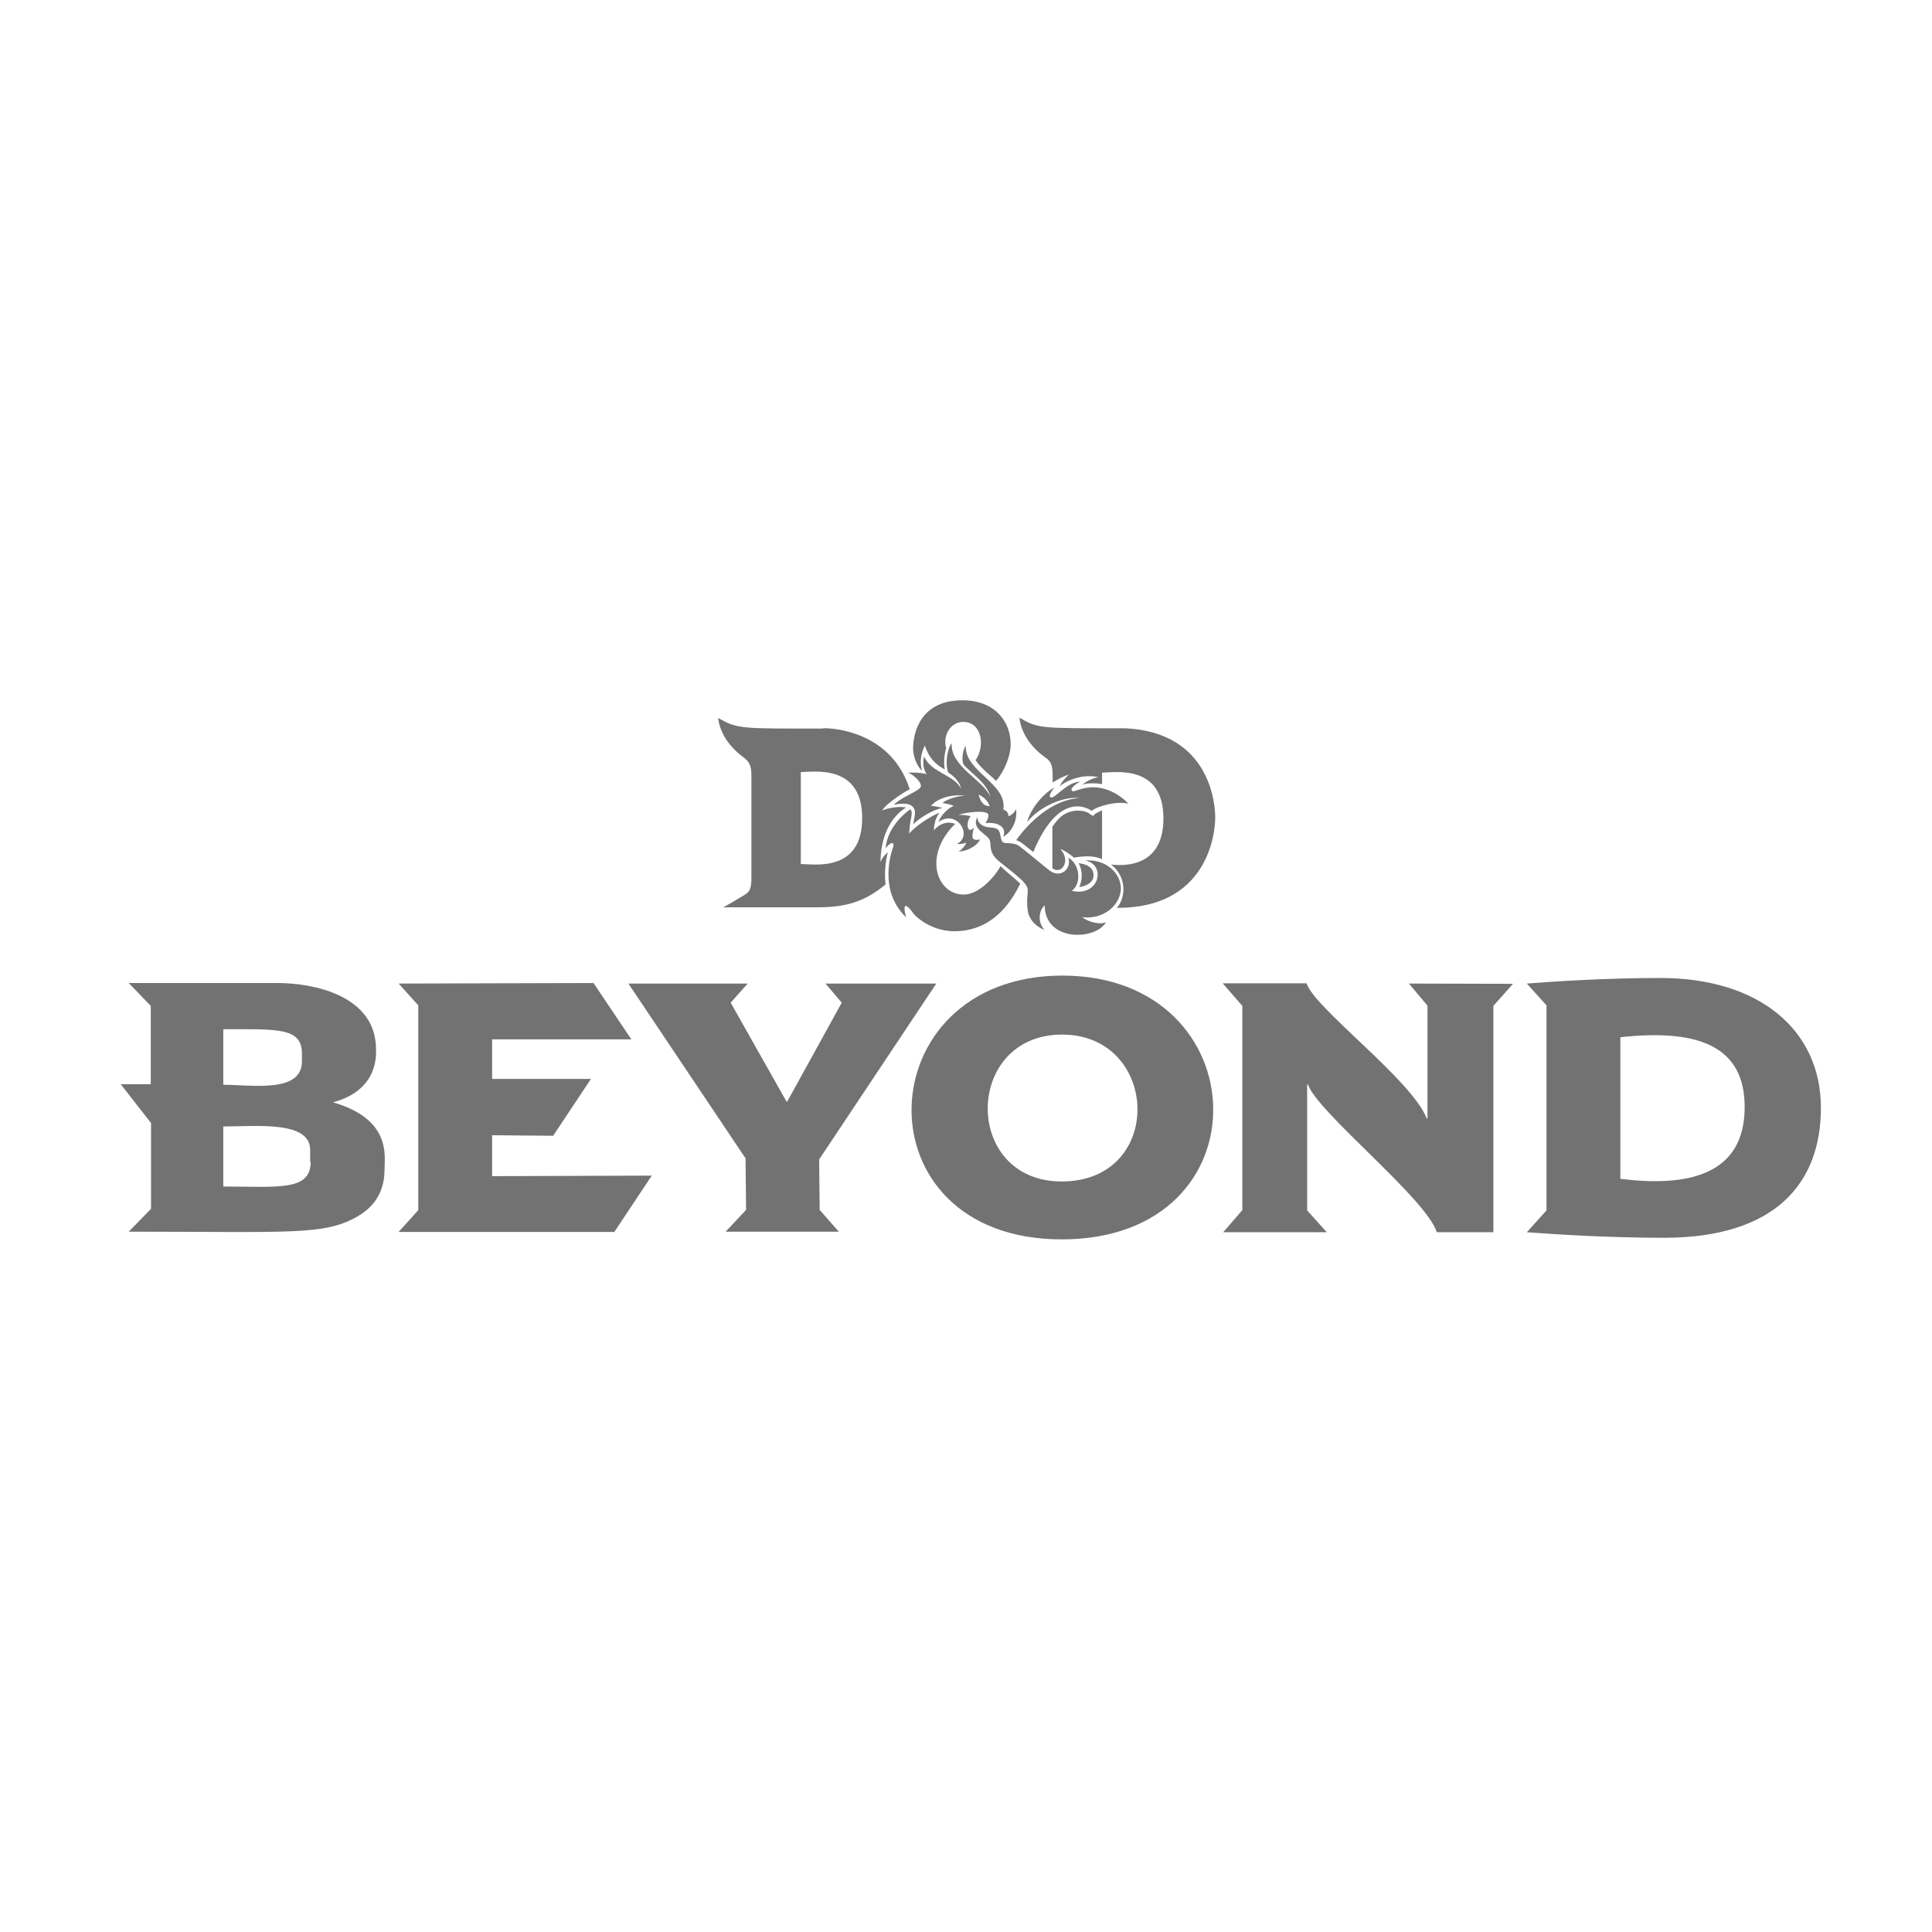 ﻿<?xml version='1.0' encoding='UTF-8'?>
<svg viewBox="-2 -4.798 32 32" xmlns="http://www.w3.org/2000/svg">
  <g transform="matrix(0.044, 0, 0, 0.044, 0, 0)">
    <path d="M313.8, 241.5C327.6, 241.5 334.8, 231.4 338.6, 223.6C337.6, 222.5 333.6, 219.4 331.2, 217C328.8, 221.3 323, 227.7 317.3, 227.7C307.1, 227.7 301.9, 213 314.1, 201.1C313.6, 200.9 309.8, 199.3 306.1, 203.5C306.1, 200.5 307.1, 198.4 308.2, 196.9C304.7, 198.2 298.4, 202.5 296.8, 204.8C297, 199 298.4, 197.3 297.4, 195.8L297.2, 195.6C297.2, 195.6 288.7, 201.2 287.9, 210.3C287.9, 210.3 289, 208.7 290, 208.4C290.6, 208.1 291.3, 208.4 290.6, 210.3C290.4, 210.9 284.8, 226 295.7, 236.3C295.1, 234.7 293.8, 228.7 298.1, 234.4C297.8, 234.5 303.9, 241.5 313.8, 241.5zM366.2, 220.4C366.2, 216.4 361.3, 216 360.6, 215.9C362.6, 219.8 361.5, 223.4 360.8, 224.9C363.3, 224.5 366.2, 223.3 366.2, 220.4zM376.5, 225.6C376.5, 219.2 370.3, 214.2 363, 214.9C371, 216.2 368.6, 228.7 358, 226.3C361.7, 223.7 361.2, 216.4 356.7, 213.8C358.1, 218 353.7, 222 349.3, 218.4C346.9, 216.5 341.3, 211.8 338.7, 209.8C336.3, 207.7 333.2, 208.8 332.1, 208C330.8, 206.9 331.6, 204.2 329.9, 203C328.3, 202.2 326.9, 202.7 325.1, 202C323.5, 201.4 322.4, 200.1 322.5, 198.5C320, 202.9 325.9, 204.8 327, 207C328, 208.9 326.2, 211.8 331, 215.5C345.8, 227.1 340.1, 223.5 341.4, 233.6C342, 237.9 345.6, 240.3 347.8, 241C345.7, 239.1 344.9, 234.6 347.8, 231.7C347.8, 245.6 367, 245 370.9, 238.1C368.5, 239.2 363.9, 237.9 361.9, 236.2C369.6, 237.2 376.1, 232.1 376.5, 225.6zM337.1, 207.2C339.1, 208 338.7, 207.9 343.5, 211.7C353.7, 187.2 365.2, 196 365.5, 196.2C367.7, 194.3 375.3, 192.4 379.3, 193.5C376.9, 190.8 371.8, 187.3 366, 187.3C361.3, 187.3 358.6, 189.5 358, 188.6C357.2, 187.2 361.2, 185.2 361.2, 185.2C355.8, 185.4 351.6, 191.9 350, 191.1C348.9, 190.6 351.4, 187.4 351.4, 187.4C346.3, 190.3 342.1, 196.5 341.2, 200.4C345.8, 194.6 355, 190.6 360.9, 191.4C350.4, 191.9 341.4, 201.1 337.1, 207.2zM579.6, 259.1C558.9, 259.1 539.6, 260.4 529.3, 261.2L536.7, 269.4L536.7, 346.6L529.3, 354.8C539.7, 355.6 560.2, 356.9 580.9, 356.9C623, 356.9 640, 336.2 640, 308C640, 278.7 616.8, 259.1 579.6, 259.1zM564.5, 334.7L564.5, 281.4C594.6, 278.1 611.3, 285.2 611.3, 307.7C611.3, 333.3 589.9, 337.9 564.5, 334.7zM301.6, 181C300.6, 177.6 301.4, 174.1 302.7, 171.6C303.7, 174.6 305.3, 178 310.2, 180.6C309.7, 178.2 310, 175 310.7, 172.6C309.3, 167.2 312.8, 162.7 317.1, 162.7C324, 162.7 325.6, 171.5 321.8, 177.1C323.9, 180.3 327.3, 182.7 329.5, 184.9C332.7, 181.2 335, 175.4 335, 171.1C335, 162.9 329.5, 155.2 318.3, 154.6C298.3, 153.7 298.1, 171.2 298.3, 173.5C298.8, 178.7 301.7, 181.3 301.6, 181zM301.2, 187C300.7, 188.8 294.2, 190.7 291, 193.9C295.8, 192.9 298, 193.7 298.8, 195.7C299.3, 197.1 298.6, 199.1 298.3, 201.3C299.9, 199.5 305.3, 195.8 309.3, 195.1C308.3, 194.8 305.9, 194.3 305, 194.3C307.9, 190.9 314.3, 189.8 317.8, 190.6C315.6, 190.4 311.1, 191.7 309.3, 193.2C310.9, 193.5 312.3, 193.8 313.6, 194.3C311.5, 195.1 308.8, 197.7 307.8, 200.4C314.8, 195.4 320.9, 205.6 314.8, 208.6C315.6, 208.8 317.5, 208.6 318.3, 208.1C318, 209.2 316.4, 211.1 315.3, 211.5C318.2, 211.5 322.3, 209.6 323.5, 206.9C323.5, 206.9 321.7, 207.5 320.9, 206.7C320.1, 205.9 321.2, 202.4 321.2, 202.4C318.9, 205.3 317.8, 201.1 319.9, 198.2C318.9, 197.9 316.4, 197.6 315.3, 197.7C318.5, 196.6 325.7, 195.9 326.5, 197.4C327.1, 198.5 325.5, 200.8 325.5, 200.8C329.5, 200.3 333.8, 201.9 332.2, 205.9C335.1, 204.5 337.7, 200 337, 195.5C336.7, 196.5 335.4, 197.9 334.1, 198.2C334.3, 196.8 333.1, 196 332.2, 195.6C333.9, 186 317.6, 181.4 318.1, 171.7C317.1, 173 316.3, 176.7 317.3, 178.8C320, 182 326, 185.5 327.4, 191C324.8, 184.6 312.3, 179.6 312.8, 170.8C311.2, 172.4 310.2, 178.6 311.5, 181.8C313.9, 183.2 316, 185.6 316.3, 187.9C314.1, 182.8 304.9, 181.8 302.4, 175.7C301.8, 177.9 302.1, 180.7 303.4, 182.4C303.4, 182.4 301.2, 181.6 296.4, 181.8C298.1, 182.4 301.5, 185.3 301.2, 187zM327.1, 194.4C324.4, 194.4 323.6, 192.3 322.9, 190.1C326.2, 191.4 327.1, 194.4 327.1, 194.4zM366, 198.1L365, 197.5C363.9, 196.5 362.1, 196.1 360.3, 196.1C357.4, 196.1 354.5, 197.4 352.8, 199.5C352, 200.3 351.4, 201.3 350.7, 202.1L350.7, 217.8C354.2, 220.4 357.8, 214.9 353.7, 210.6C355.2, 210.9 358.3, 213.3 358.8, 213.8C358.8, 213.8 361.4, 213.3 363.8, 213.3C365.9, 213.3 367.7, 213.6 369.4, 214.4L369.4, 196C368.3, 196.5 367.2, 197 366.7, 197.4zM79.9, 305.9C97.1, 301.3 96.1, 287.9 96.1, 286C96.1, 265.4 72, 261 59.1, 261L3, 261L11.3, 269.6L11.3, 299.1L0, 299.1L11.4, 313.7L11.4, 346L3, 354.6C64.7, 354.6 76.8, 356.1 89.4, 348.7C96.1, 344.7 99.3, 338.9 99.3, 331.1C99.3, 326 101.9, 312.3 79.9, 305.9zM38.6, 278.4C58.6, 278.4 68.2, 277.6 68.2, 287.5L68.2, 290.5C68.2, 302.6 49.2, 299.3 38.6, 299.3zM38.6, 337.6L38.6, 315C50.8, 315 71.3, 312.7 71.3, 323.8L71.3, 328.3L71.5, 328.3C71.5, 339.5 59, 337.6 38.6, 337.6zM139.8, 318.3L162.9, 318.5L162.9, 318.3L177, 297.1L139.8, 297.1L139.8, 282.2L192.2, 282.2L178.1, 261.2L178.1, 261L104.6, 261.2L112, 269.4L112, 346.5L104.6, 354.7L185.8, 354.7L199.9, 333.5L139.8, 333.7zM354.5, 258.2C280.6, 258.2 277, 357.5 354.2, 357.5C432.1, 357.5 428.3, 258.2 354.5, 258.2zM354.2, 335.7C316.8, 335.7 317.3, 280.4 354.4, 280.4C391.2, 280.5 393.2, 335.7 354.2, 335.7zM262.9, 327.4L307, 261.2L265.3, 261.2L271.4, 268.4L250.9, 305.6L250.6, 305.6L229.6, 268.4L236, 261.2L191.1, 261.2L235.2, 327L235.4, 346.4L227.7, 354.6L270.3, 354.6L263.1, 346.4zM234.5, 176.1C236.1, 177.4 237.4, 178.5 237.4, 182.7L237.4, 221.5C237.4, 225.7 236.6, 226.8 234.7, 227.9C234.6, 228 227.2, 232.4 226.8, 232.5L261.9, 232.5C271.9, 232.5 279.3, 231 287.9, 223.9C287.3, 218.9 288.1, 214.4 288.7, 211.9C288.7, 211.7 286.9, 213.3 286, 215.4C286, 209.7 287.6, 200 295.6, 194.9C295.5, 194.9 291.9, 194.1 286.6, 196C288.6, 192.9 296.6, 188.1 297, 188.1C288.8, 162.1 259, 165.2 264.8, 165.2C233.9, 165.2 232.2, 165.5 224.9, 161.2C225, 162 225.4, 169.4 234.5, 176.1zM256, 181.6C260.6, 181.6 279.1, 178.3 279.1, 198.9C279.1, 219.6 260.7, 216.2 256, 216.2zM484.9, 261.2L491.9, 269.5L491.9, 312L491.6, 312C486.2, 297.6 449.3, 270.5 446.4, 261.1L414.8, 261.1L422.2, 269.6L422.2, 346.5L415, 354.8L454, 354.8L446.6, 346.6L446.6, 299.2L446.9, 299.2C450.6, 309.8 491.4, 342.1 495.4, 354.8L516.7, 354.8L516.7, 269.6L524.1, 261.3zM378.2, 165.1C346, 165.1 345.4, 165.3 338.3, 161.1C338.4, 161.8 338.8, 169.4 347.9, 176C351, 178 350.8, 180.3 350.8, 185.5C352.6, 184.4 354.6, 183.3 356.9, 182.5C355.8, 183.6 354.2, 185.2 353.4, 187C354.4, 185.9 360.9, 181.9 368, 183.5C366.4, 183.8 364, 184.6 361.9, 186.4C362, 186.4 364, 185.3 369.4, 186.1L369.4, 181.8C374.1, 181.8 392.5, 178.4 392.5, 199.1C392.5, 219.6 374, 216.4 372.8, 216.4C378.5, 220.8 378.6, 228.4 375, 232.7L375.3, 232.7C408.7, 232.7 412, 205.4 412, 198.7C412, 194.9 410.9, 166.7 378.2, 165.1z" fill="#727272" fill-opacity="1" class="Black" />
  </g>
</svg>